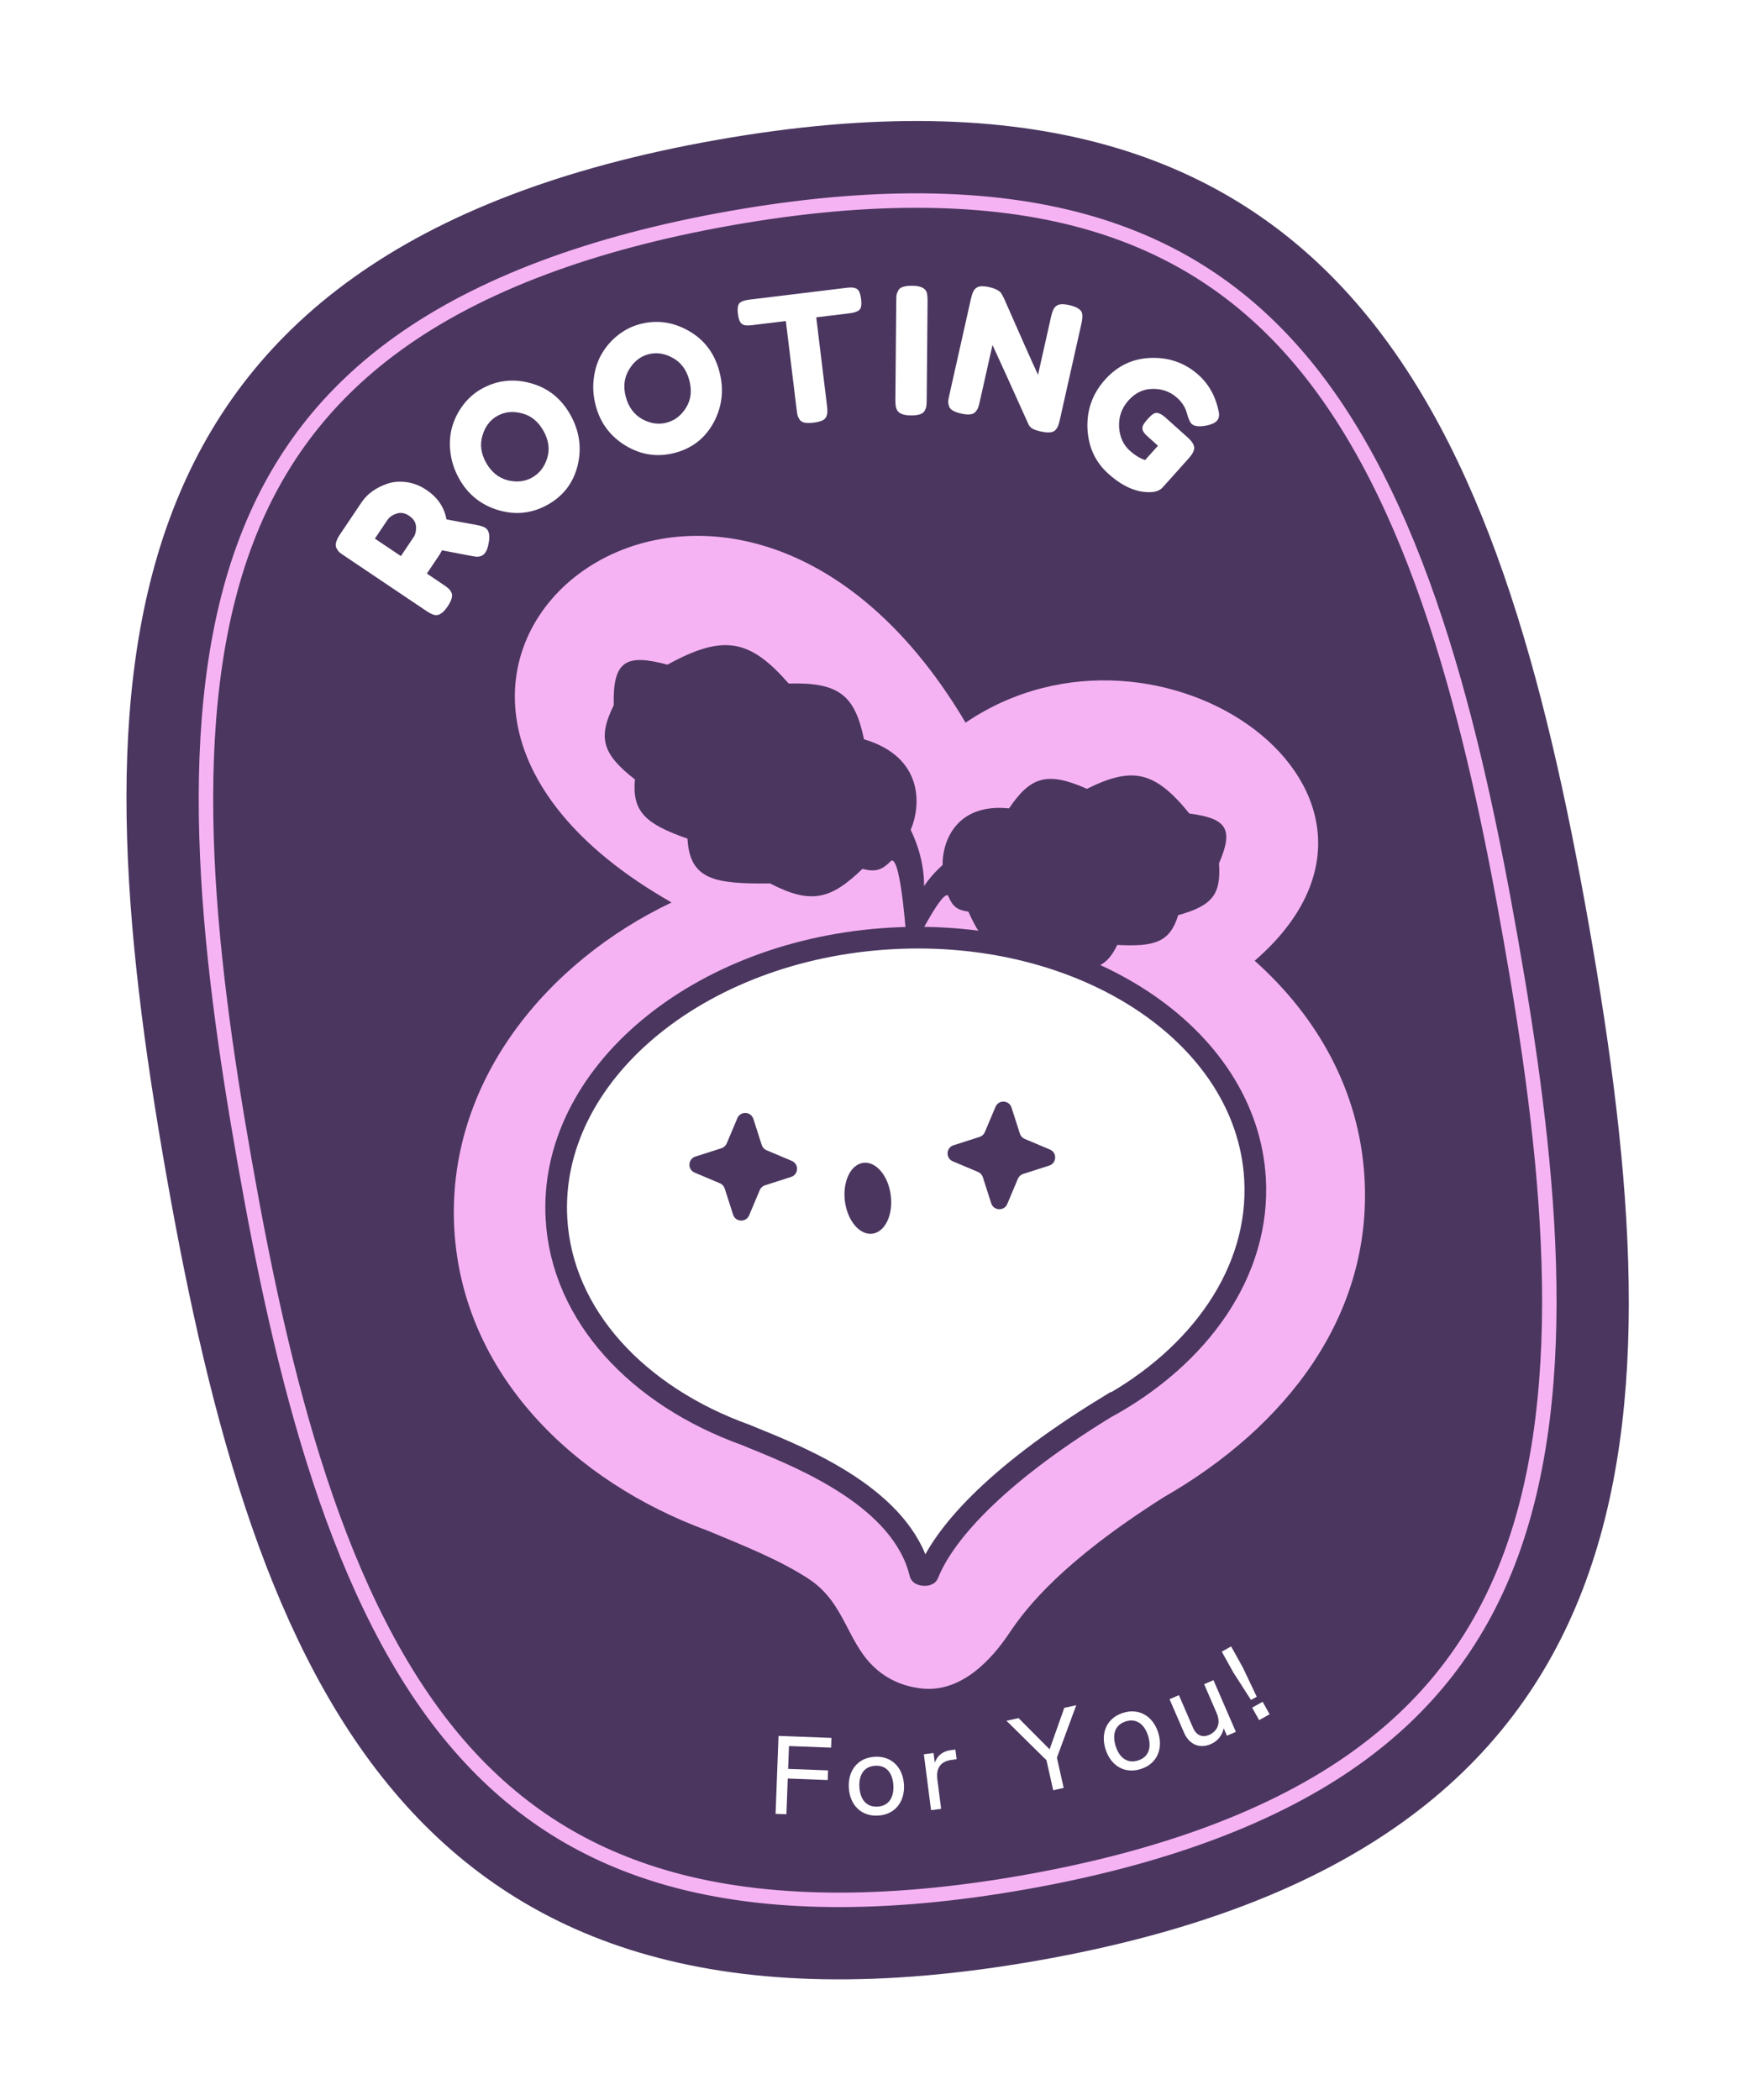 <svg width="119" height="142" viewBox="0 0 119 142" fill="none" xmlns="http://www.w3.org/2000/svg">
<g filter="url(#filter0_d_2726_7406)">
<path d="M70.193 132.558C27.654 140.059 17.248 113.481 11.254 79.487C5.26 45.492 5.949 16.958 48.487 9.457C91.026 1.957 101.433 28.534 107.427 62.529C113.421 96.524 112.732 125.058 70.193 132.558Z" fill="#4B3660"/>
<path d="M16.69 36.453L16.69 36.453C18.807 30.95 22.182 26.601 27.013 23.146C32.468 19.244 39.996 16.41 49.42 14.749C58.844 13.087 66.887 13.175 73.348 14.975C79.069 16.57 83.726 19.503 87.6 23.95C91.762 28.726 94.772 35.041 97.055 41.959C99.338 48.874 100.885 56.362 102.137 63.463C103.39 70.566 104.497 78.131 104.717 85.41C104.937 92.692 104.268 99.654 101.991 105.566L101.991 105.566C99.874 111.069 96.499 115.418 91.668 118.874C86.213 122.775 78.684 125.609 69.261 127.271C59.837 128.932 51.794 128.845 45.333 127.044C39.612 125.449 34.955 122.516 31.081 118.069C26.919 113.293 23.909 106.979 21.626 100.061C19.343 93.146 17.796 85.659 16.544 78.556C15.291 71.453 14.184 63.888 13.964 56.609C13.744 49.328 14.413 42.365 16.69 36.453Z" stroke="#F6B3F3" stroke-width="0.977"/>
<path fillRule="evenodd" clipRule="evenodd" d="M45.408 61.02C37.044 64.996 30.148 73.119 30.718 83.12C31.286 92.919 38.801 100.192 47.883 103.51C50.431 104.568 52.746 105.495 54.671 106.752C57.283 108.458 57.234 111.314 59.507 113.067C60.37 113.733 61.429 114.108 62.513 114.182C65.049 114.353 67.029 112.235 68.231 110.437C69.433 108.639 71.854 105.567 78.675 101.239C86.942 96.497 92.802 88.99 92.257 79.616M45.408 61.02C18.786 45.88 48.732 20.928 65.287 48.862C78.441 39.948 97.812 53.72 84.833 64.961C89.042 68.719 91.914 73.713 92.257 79.616" fill="#F6B3F3"/>
<path d="M63.736 58.481C60.546 61.351 61.379 64.828 61.379 64.828C61.379 64.828 63.657 60.101 64.106 60.561C64.401 61.285 64.698 61.529 65.476 61.642C66.495 63.935 67.409 64.706 70.125 64.462C73.062 65.709 74.515 66.063 75.541 63.891C78.103 64.029 79.11 63.69 79.661 61.878C82.014 61.231 82.565 60.434 82.421 58.374C83.446 56.016 82.913 55.334 80.419 55.008C78.077 52.11 76.547 51.816 73.492 53.337C70.79 52.136 69.674 52.522 68.225 54.658C64.546 54.284 63.697 57.051 63.735 58.484L63.736 58.481Z" fill="#4B3660"/>
<path d="M61.577 56.111C63.752 60.633 61.324 64.016 61.324 64.016C61.324 64.016 60.949 57.897 60.262 58.194C59.627 58.842 59.203 58.976 58.312 58.75C56.209 60.774 54.883 61.201 52.066 59.732C48.353 59.773 46.634 59.51 46.483 56.706C43.663 55.717 42.729 54.902 42.928 52.7C40.68 50.954 40.433 49.848 41.496 47.685C41.431 44.684 42.302 44.184 45.13 44.941C48.927 42.852 50.703 43.215 53.326 46.217C56.764 46.12 57.798 47.035 58.418 49.984C62.546 51.216 62.243 54.584 61.575 56.112L61.577 56.111Z" fill="#4B3660"/>
<path fillRule="evenodd" clipRule="evenodd" d="M74.721 95.212C81.149 91.71 85.218 85.961 84.857 79.7C84.297 69.978 73.271 62.704 60.229 63.453C47.187 64.202 37.068 72.691 37.625 82.412C38.001 88.959 43.126 94.396 50.416 97.02C50.6 97.096 50.798 97.176 51.012 97.265C54.348 98.623 61.004 101.334 62.219 106.391C62.247 106.506 62.702 106.537 62.745 106.426C63.753 103.872 67.067 99.907 74.72 95.209L74.721 95.212Z" fill="white" stroke="#4B3660" stroke-width="1.465"/>
<path d="M49.854 75.608C50.063 75.112 50.774 75.144 50.939 75.657L51.504 77.419C51.555 77.58 51.675 77.711 51.831 77.775L53.535 78.493C54.031 78.703 54 79.414 53.486 79.579L51.725 80.144C51.564 80.195 51.433 80.315 51.369 80.47L50.651 82.175C50.442 82.671 49.73 82.639 49.566 82.126L49.001 80.364C48.95 80.203 48.83 80.072 48.674 80.006L46.969 79.287C46.473 79.078 46.505 78.367 47.018 78.202L48.779 77.637C48.94 77.586 49.071 77.466 49.137 77.31L49.856 75.605L49.854 75.608Z" fill="#4B3660"/>
<path d="M67.308 74.841C67.517 74.344 68.228 74.376 68.393 74.889L68.958 76.651C69.009 76.812 69.129 76.943 69.284 77.007L70.989 77.726C71.485 77.935 71.453 78.646 70.94 78.811L69.179 79.376C69.018 79.427 68.887 79.547 68.823 79.702L68.105 81.407C67.895 81.903 67.184 81.872 67.019 81.359L66.454 79.597C66.403 79.436 66.283 79.305 66.128 79.241L64.423 78.522C63.927 78.313 63.959 77.602 64.472 77.437L66.233 76.872C66.394 76.821 66.525 76.701 66.589 76.546L67.308 74.841Z" fill="#4B3660"/>
<path d="M60.229 80.823C60.061 79.5 59.23 78.516 58.374 78.624C57.517 78.733 56.959 79.894 57.127 81.217C57.295 82.541 58.126 83.525 58.983 83.416C59.839 83.307 60.397 82.147 60.229 80.823Z" fill="#4B3660"/>
<path d="M32.2 35.49C32.505 35.551 32.71 35.617 32.816 35.688C33.068 35.857 33.142 36.205 33.038 36.731C32.988 37.005 32.919 37.208 32.83 37.34C32.745 37.466 32.644 37.552 32.527 37.598C32.407 37.633 32.301 37.648 32.208 37.643C32.038 37.625 31.265 37.48 29.89 37.209L29.703 37.531L28.862 38.782L29.984 39.536C30.136 39.638 30.248 39.723 30.318 39.789C30.387 39.845 30.453 39.932 30.516 40.052C30.633 40.265 30.549 40.583 30.264 41.007C29.952 41.47 29.647 41.659 29.349 41.574C29.21 41.538 29.024 41.442 28.793 41.286L23.283 37.582C23.131 37.48 23.02 37.401 22.952 37.345C22.881 37.278 22.814 37.185 22.751 37.066C22.634 36.853 22.718 36.535 23.003 36.111L24.445 33.967C24.837 33.384 25.429 32.961 26.222 32.696C26.605 32.569 27.03 32.538 27.496 32.602C27.963 32.665 28.411 32.842 28.841 33.131C29.589 33.634 30.038 34.296 30.187 35.117C30.636 35.207 31.307 35.332 32.2 35.49ZM27.105 37.6L27.959 36.329C28.088 36.137 28.145 35.897 28.128 35.607C28.112 35.317 27.958 35.074 27.666 34.878C27.375 34.682 27.092 34.632 26.818 34.726C26.536 34.815 26.327 34.963 26.189 35.168L25.348 36.419L27.105 37.6Z" fill="white"/>
<path d="M32.558 26.294C33.587 25.715 34.69 25.585 35.865 25.904C37.041 26.222 37.94 26.934 38.561 28.04C39.178 29.138 39.344 30.28 39.058 31.465C38.768 32.643 38.095 33.529 37.038 34.123C35.981 34.716 34.866 34.84 33.692 34.493C32.526 34.142 31.645 33.438 31.052 32.381C30.727 31.804 30.529 31.206 30.456 30.589C30.38 29.964 30.42 29.384 30.576 28.848C30.732 28.311 30.982 27.819 31.325 27.371C31.667 26.922 32.078 26.563 32.558 26.294ZM32.868 31.292C33.216 31.911 33.697 32.304 34.313 32.47C34.931 32.626 35.487 32.566 35.98 32.288C36.474 32.011 36.813 31.573 36.999 30.975C37.184 30.377 37.099 29.762 36.744 29.129C36.389 28.496 35.902 28.102 35.284 27.946C34.672 27.786 34.12 27.845 33.626 28.122C33.133 28.399 32.797 28.844 32.619 29.456C32.438 30.061 32.521 30.673 32.868 31.292Z" fill="white"/>
<path d="M43.242 21.922C44.381 21.614 45.482 21.759 46.543 22.357C47.605 22.954 48.301 23.865 48.632 25.089C48.96 26.306 48.84 27.453 48.272 28.532C47.702 29.602 46.832 30.296 45.662 30.612C44.491 30.928 43.38 30.773 42.327 30.149C41.282 29.522 40.602 28.624 40.286 27.453C40.114 26.814 40.068 26.186 40.15 25.57C40.229 24.945 40.41 24.392 40.693 23.911C40.976 23.43 41.339 23.014 41.781 22.663C42.224 22.313 42.71 22.066 43.242 21.922ZM42.315 26.844C42.5 27.529 42.87 28.028 43.425 28.341C43.986 28.644 44.54 28.721 45.087 28.574C45.633 28.426 46.07 28.085 46.397 27.551C46.723 27.017 46.792 26.399 46.603 25.699C46.414 24.998 46.039 24.496 45.478 24.193C44.925 23.888 44.375 23.809 43.828 23.957C43.281 24.105 42.847 24.453 42.524 25.003C42.2 25.545 42.13 26.158 42.315 26.844Z" fill="white"/>
<path d="M50.657 20.261L57.259 19.457C57.512 19.427 57.702 19.436 57.829 19.484C57.954 19.525 58.044 19.607 58.099 19.729C58.154 19.85 58.195 20.014 58.22 20.22C58.245 20.426 58.245 20.595 58.221 20.726C58.196 20.85 58.139 20.941 58.05 21C57.916 21.089 57.718 21.149 57.457 21.181L55.189 21.457L55.916 27.43C55.938 27.612 55.947 27.748 55.941 27.837C55.944 27.925 55.921 28.032 55.872 28.159C55.83 28.276 55.737 28.368 55.592 28.434C55.448 28.499 55.253 28.547 55.007 28.577C54.762 28.607 54.561 28.607 54.405 28.578C54.257 28.548 54.144 28.481 54.067 28.378C53.997 28.266 53.949 28.168 53.923 28.082C53.903 27.988 53.882 27.85 53.86 27.668L53.134 21.707L50.854 21.985C50.601 22.015 50.411 22.01 50.286 21.97C50.16 21.921 50.069 21.835 50.014 21.713C49.959 21.591 49.919 21.428 49.894 21.222C49.869 21.016 49.869 20.851 49.894 20.728C49.918 20.596 49.975 20.501 50.064 20.442C50.198 20.353 50.395 20.293 50.657 20.261Z" fill="white"/>
<path d="M60.599 20.364C60.6 20.181 60.605 20.045 60.614 19.958C60.631 19.862 60.672 19.755 60.737 19.636C60.85 19.421 61.162 19.316 61.672 19.321C62.231 19.326 62.56 19.476 62.661 19.772C62.7 19.908 62.718 20.116 62.716 20.395L62.657 27.046C62.656 27.237 62.647 27.377 62.63 27.464C62.621 27.552 62.584 27.655 62.519 27.774C62.406 27.989 62.094 28.094 61.584 28.089C61.025 28.084 60.7 27.93 60.607 27.626C60.56 27.498 60.538 27.294 60.54 27.015L60.599 20.364Z" fill="white"/>
<path d="M71.319 20.779C71.429 20.656 71.562 20.588 71.721 20.574C71.879 20.561 72.067 20.579 72.285 20.628C72.511 20.678 72.685 20.738 72.809 20.806C72.94 20.877 73.031 20.946 73.081 21.015C73.139 21.085 73.171 21.178 73.178 21.294C73.196 21.429 73.175 21.632 73.114 21.905L71.66 28.383C71.618 28.57 71.579 28.704 71.544 28.786C71.517 28.87 71.46 28.963 71.371 29.066C71.215 29.252 70.888 29.289 70.39 29.177C70.087 29.109 69.882 29.038 69.776 28.965C69.669 28.892 69.589 28.797 69.534 28.678C68.307 25.951 67.498 24.167 67.106 23.327L66.244 27.167C66.202 27.354 66.163 27.488 66.129 27.57C66.102 27.654 66.044 27.747 65.955 27.85C65.799 28.036 65.472 28.073 64.974 27.961C64.492 27.853 64.22 27.681 64.158 27.447C64.122 27.316 64.106 27.202 64.112 27.105C64.125 27.01 64.152 26.873 64.192 26.694L65.654 20.181C65.721 19.885 65.804 19.679 65.903 19.562C66.013 19.44 66.147 19.372 66.305 19.358C66.463 19.345 66.659 19.364 66.892 19.417C67.126 19.469 67.304 19.534 67.425 19.61C67.557 19.68 67.644 19.749 67.686 19.816C67.712 19.846 67.778 19.967 67.886 20.179C69.027 22.781 69.793 24.502 70.184 25.342L71.07 21.397C71.137 21.101 71.22 20.895 71.319 20.779Z" fill="white"/>
<path d="M78.799 28.23L80.367 29.635C80.677 29.935 80.798 30.194 80.731 30.412C80.69 30.578 80.57 30.771 80.373 30.991L78.617 32.951C78.447 33.141 78.201 33.247 77.881 33.271C76.919 33.34 75.939 32.928 74.941 32.034C74.056 31.241 73.585 30.219 73.527 28.969C73.475 27.712 73.873 26.611 74.719 25.667C75.565 24.723 76.603 24.234 77.832 24.2C79.067 24.161 80.135 24.545 81.038 25.354C81.739 25.982 82.194 26.807 82.403 27.829C82.457 28.092 82.417 28.297 82.284 28.446C82.156 28.588 81.939 28.694 81.632 28.761C81.118 28.869 80.766 28.837 80.576 28.667C80.463 28.566 80.354 28.323 80.248 27.939C80.148 27.549 79.925 27.2 79.581 26.891C79.129 26.487 78.585 26.288 77.947 26.295C77.314 26.296 76.767 26.554 76.304 27.071C75.846 27.582 75.633 28.178 75.665 28.86C75.702 29.535 75.946 30.076 76.397 30.48C76.724 30.773 77.066 30.983 77.423 31.11L78.293 30.139L77.59 29.508C77.405 29.343 77.296 29.202 77.261 29.086C77.227 28.969 77.237 28.855 77.293 28.745C77.355 28.629 77.455 28.493 77.593 28.339C77.737 28.178 77.863 28.061 77.972 27.988C78.087 27.919 78.196 27.899 78.299 27.927C78.454 27.97 78.621 28.071 78.799 28.23Z" fill="white"/>
<path d="M52.44 122.643L52.639 117.373L56.218 117.508L56.193 118.166L53.346 118.059L53.288 119.603L55.988 119.705L55.964 120.357L53.263 120.255L53.172 122.67L52.44 122.643Z" fill="white"/>
<path d="M59.379 122.761C58.216 122.833 57.462 122.028 57.392 120.888C57.321 119.748 57.97 118.856 59.133 118.784C60.295 118.712 61.049 119.517 61.12 120.657C61.19 121.798 60.541 122.689 59.379 122.761ZM58.108 120.844C58.158 121.648 58.566 122.202 59.341 122.154C60.116 122.106 60.453 121.506 60.403 120.702C60.354 119.897 59.945 119.343 59.17 119.391C58.395 119.439 58.058 120.04 58.108 120.844Z" fill="white"/>
<path d="M62.951 122.392L62.466 118.614L63.12 118.53L63.204 119.184C63.425 118.602 63.834 118.394 64.306 118.334L64.596 118.297L64.68 118.95L64.368 118.99C63.728 119.072 63.262 119.406 63.381 120.335L63.633 122.304L62.951 122.392Z" fill="white"/>
<path d="M71.21 121.048L70.756 119.018L68.051 116.35L68.866 116.168L70.967 118.28L71.961 115.476L72.769 115.296L71.461 118.845L71.918 120.889L71.21 121.048Z" fill="white"/>
<path d="M77.128 119.614C76.017 119.964 75.092 119.364 74.749 118.274C74.406 117.184 74.822 116.163 75.933 115.814C77.043 115.464 77.969 116.064 78.312 117.154C78.655 118.243 78.239 119.265 77.128 119.614ZM75.433 118.059C75.675 118.828 76.205 119.267 76.946 119.034C77.686 118.801 77.869 118.137 77.627 117.369C77.385 116.6 76.856 116.161 76.115 116.393C75.374 116.626 75.192 117.29 75.433 118.059Z" fill="white"/>
<path d="M80.666 116.827C80.867 117.291 81.248 117.525 81.772 117.299C82.034 117.185 82.661 116.754 82.26 115.826L81.416 113.877L82.048 113.604L83.561 117.099L82.956 117.361L82.738 116.857C82.645 117.288 82.386 117.703 81.868 117.927C81.001 118.302 80.351 117.834 80.06 117.161L79.077 114.89L79.709 114.616L80.666 116.827Z" fill="white"/>
<path d="M84.584 114.943L83.391 113.084L82.608 111.676L83.241 111.323L84.025 112.732L84.974 114.726L84.584 114.943ZM85.132 116.306L84.662 115.461L85.373 115.066L85.843 115.911L85.132 116.306Z" fill="white"/>
</g>
<defs>
<filter id="filter0_d_2726_7406" x="6.551" y="6.182" width="105.579" height="129.653" filterUnits="userSpaceOnUse" color-interpolation-filters="sRGB">
<feFlood flood-opacity="0" result="BackgroundImageFix"/>
<feColorMatrix in="SourceAlpha" type="matrix" values="0 0 0 0 0 0 0 0 0 0 0 0 0 0 0 0 0 0 127 0" result="hardAlpha"/>
<feOffset/>
<feGaussianBlur stdDeviation="1"/>
<feComposite in2="hardAlpha" operator="out"/>
<feColorMatrix type="matrix" values="0 0 0 0 0 0 0 0 0 0 0 0 0 0 0 0 0 0 0.4 0"/>
<feBlend mode="normal" in2="BackgroundImageFix" result="effect1_dropShadow_2726_7406"/>
<feBlend mode="normal" in="SourceGraphic" in2="effect1_dropShadow_2726_7406" result="shape"/>
</filter>
</defs>
</svg>
